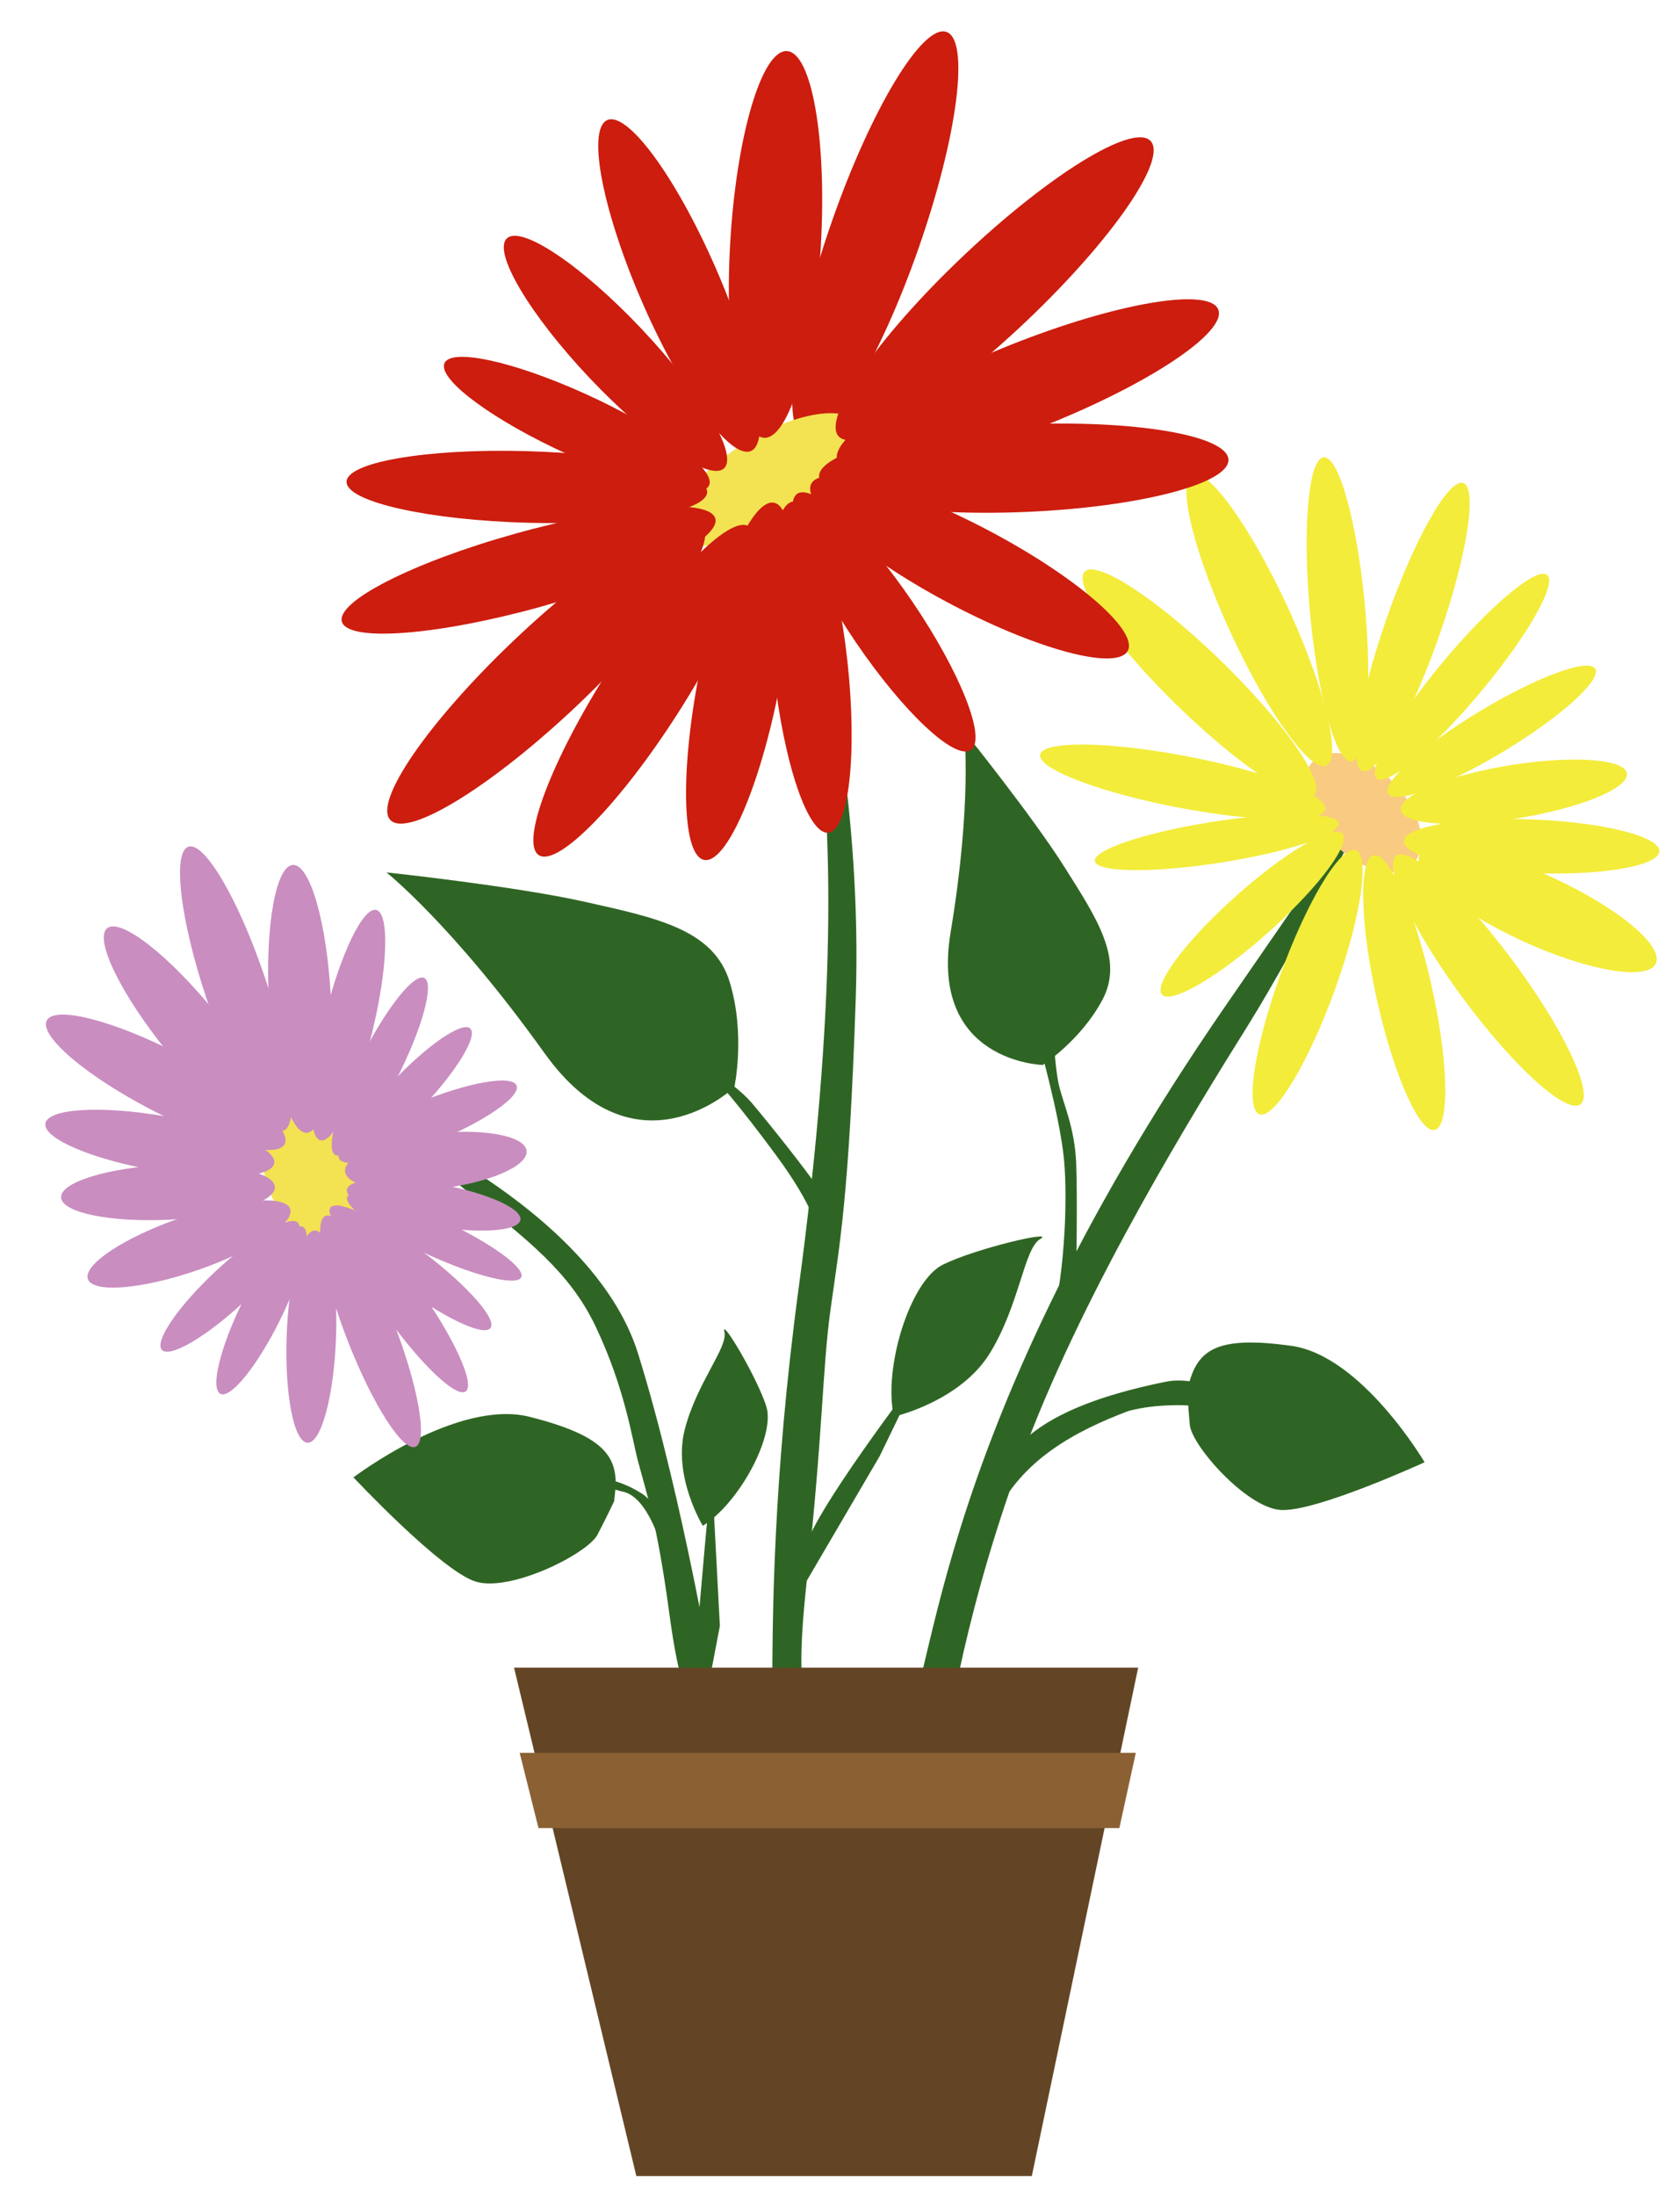 <svg xmlns="http://www.w3.org/2000/svg" width="310" height="405" viewBox="0 0 82.021 107.156"><g transform="translate(-18.1 -45.964)scale(1.298)"><path d="M47.831 100.185c1.334-.534.586-10.128 12.237-27.002l5.804-8.406s-3.002 6.004-5.003 9.206-5.995 9.655-8.315 15.734c-2.312 6.054-2.989 11.002-2.989 11.002z" style="fill:#2f6524;fill-opacity:1;stroke-width:.265"/><ellipse cx="1.438" cy="92.741" rx="1.604" ry="2.689" style="fill:#f9ca82;fill-opacity:1;stroke-width:.34" transform="rotate(-43.789)"/><ellipse cx="30.885" cy="81.756" rx="1.18" ry="6.025" style="fill:#f3ec3b;fill-opacity:1;stroke-width:.347" transform="matrix(.868 -.497 .422 .906 0 0)"/><ellipse cx="12.7" cy="101.432" rx="1.184" ry="5.813" style="fill:#f3ec3b;fill-opacity:1;stroke-width:.341" transform="matrix(.714 -.7 .6 .8 0 0)"/><ellipse cx="49.401" cy="93.137" rx="1.073" ry="5.284" style="fill:#f3ec3b;fill-opacity:1;stroke-width:.31" transform="matrix(.931 -.366 .223 .975 0 0)"/><ellipse cx="84.784" cy="59.482" rx="1.073" ry="5.284" style="fill:#f3ec3b;fill-opacity:1;stroke-width:.31" transform="matrix(.981 .193 -.337 .941 0 0)"/><ellipse cx="93.477" cy="13.457" rx=".922" ry="4.541" style="fill:#f3ec3b;fill-opacity:1;stroke-width:.266" transform="matrix(.76 .65 -.743 .67 0 0)"/><ellipse cx="-2.899" cy="84.689" rx="1.18" ry="6.025" style="fill:#f3ec3b;fill-opacity:1;stroke-width:.347" transform="matrix(.632 -.775 .719 .695 0 0)"/><ellipse cx="-53.132" cy="64.25" rx=".982" ry="5.457" style="fill:#f3ec3b;fill-opacity:1;stroke-width:.301" transform="matrix(.089 -.996 .983 .185 0 0)"/><ellipse cx="-76.166" cy="39.003" rx=".787" ry="4.638" style="fill:#f3ec3b;fill-opacity:1;stroke-width:.248" transform="matrix(-.278 -.961 .988 -.157 0 0)"/><ellipse cx="58.83" cy="70.189" rx="1.047" ry="5.736" style="fill:#f3ec3b;fill-opacity:1;stroke-width:.319" transform="matrix(.98 -.197 .094 .996 0 0)"/><ellipse cx="83.131" cy="42.447" rx="1.047" ry="5.736" style="fill:#f3ec3b;fill-opacity:1;stroke-width:.319" transform="matrix(.974 .227 -.327 .945 0 0)"/><ellipse cx="92.455" cy="12.645" rx=".912" ry="4.99" style="fill:#f3ec3b;fill-opacity:1;stroke-width:.277" transform="matrix(.833 .553 -.639 .769 0 0)"/><ellipse cx="90.089" cy="-30.335" rx=".879" ry="4.55" style="fill:#f3ec3b;fill-opacity:1;stroke-width:.26" transform="matrix(.489 .872 -.857 .516 0 0)"/><ellipse cx="75.964" cy="-70.979" rx="1.019" ry="4.306" style="fill:#f3ec3b;fill-opacity:1;stroke-width:.272" transform="matrix(.01 1 -.988 .152 0 0)"/><ellipse cx="64.692" cy="-85.547" rx="1.024" ry="4.805" style="fill:#f3ec3b;fill-opacity:1;stroke-width:.288" transform="matrix(-.215 .977 -.999 -.047 0 0)"/><ellipse cx="33.07" cy="-96.099" rx="1.322" ry="4.887" style="fill:#f3ec3b;fill-opacity:1;stroke-width:.331" transform="matrix(-.468 .884 -.908 -.42 0 0)"/><path d="M58.69 87.335c.361-1.25 1.168-1.7 3.823-1.332 2.654.368 5.015 4.377 5.015 4.377s-4.138 1.9-5.433 1.792c-1.296-.108-3.327-2.425-3.398-3.195s-.098-1.327-.098-1.327z" style="fill:#2f6524;fill-opacity:1;stroke-width:.346"/><path d="M51.857 90.302c1.097-1.89 4.48-2.65 5.944-2.95 1.41-.29 3.41.911 3.41.911l-.184.305s-2.56-.665-4.634-.116c-1.997.75-4.067 1.855-5.024 3.984z" style="fill:#2f6524;fill-opacity:1;stroke-width:.345"/><path d="M53.405 85.424c.56-1.682.714-4.79.56-6.422-.152-1.63-.968-4.485-.968-4.485l.56-.458s.052 1.376.205 2.09c.153.713.611 1.63.662 3.006s0 4.077 0 4.077v.663z" style="fill:#2f6524;fill-opacity:1;stroke-width:.204"/><path d="M53.167 75.445s-4.281-.102-3.466-4.994c.816-4.893.51-7.543.51-7.543s2.548 3.16 3.771 5.096c1.223 1.937 2.243 3.466 1.427 4.995s-2.242 2.446-2.242 2.446" style="fill:#2f6524;fill-opacity:1;stroke-width:.204"/><path d="M41.566 76.282s-3.696 3.531-7.143-1.284-5.943-6.791-5.943-6.791 4.818.511 7.486 1.11 4.82 1.029 5.424 3.007.176 3.958.176 3.958" style="fill:#2f6524;fill-opacity:1;stroke-width:.243"/><path d="M37.082 91.499c.145-1.364-.463-2.125-3.202-2.824s-6.64 2.274-6.64 2.274 3.282 3.503 4.59 3.915 4.214-1.041 4.59-1.764.625-1.257.625-1.257z" style="fill:#2f6524;fill-opacity:1;stroke-width:.364"/><path d="M40.103 97.757c.102-1.63.612-7.033.612-7.033l.306 5.81-.408 2.14z" style="fill:#2f6524;fill-opacity:1;stroke-width:.204"/></g><path d="M37.704 82.915c0-3.943.03-10.712 1.291-20.089 3.331-24.755-.005-31.813-.992-38.082-.793-5.038 2.185 5.941 2.185 6.467s1.906 8.102 1.59 17.55c-.324 9.663-.793 11.998-1.224 15.09-.416 2.988-.366 6.008-1.161 13.238s.426 5.786.426 5.786z" style="fill:#2f6524;fill-opacity:1;stroke-width:.321"/><ellipse cx="44.154" cy="-1.719" rx="2.215" ry="10.481" style="fill:#cc1d0e;fill-opacity:1;stroke-width:.218" transform="matrix(.955 .296 -.33 .944 0 0)"/><ellipse cx="19.904" cy="39.479" rx="5.159" ry="2.117" style="fill:#f3e251;fill-opacity:1;stroke-width:.265" transform="rotate(-31.298)"/><ellipse cx="43.666" cy="-23.917" rx="2.215" ry="10.481" style="fill:#cc1d0e;fill-opacity:1;stroke-width:.218" transform="matrix(.715 .7 -.725 .689 0 0)"/><ellipse cx="42.15" cy="4.784" rx="2.215" ry="10.481" style="fill:#cc1d0e;fill-opacity:1;stroke-width:.218" transform="matrix(.715 .7 -.725 .689 0 0)"/><ellipse cx="38.511" cy="10.524" rx="2.214" ry="9.454" style="fill:#cc1d0e;fill-opacity:1;stroke-width:.207" transform="matrix(.999 .037 -.058 .998 0 0)"/><ellipse cx="44.629" cy="12.082" rx="1.99" ry="9.52" style="fill:#cc1d0e;fill-opacity:1;stroke-width:.196" transform="matrix(.85 .527 -.538 .843 0 0)"/><ellipse cx="41.779" cy="27.344" rx="1.986" ry="8.877" style="fill:#cc1d0e;fill-opacity:1;stroke-width:.19" transform="matrix(.988 .153 -.19 .982 0 0)"/><ellipse cx="36.024" cy="-38.778" rx="2.138" ry="10.002" style="fill:#cc1d0e;fill-opacity:1;stroke-width:.209" transform="matrix(.393 .92 -.929 .37 0 0)"/><ellipse cx="35.872" cy="37.982" rx="1.816" ry="8.124" style="fill:#cc1d0e;fill-opacity:1;stroke-width:.173" transform="matrix(.989 -.145 .108 .994 0 0)"/><ellipse cx="24.972" cy="-48.332" rx="2.138" ry="10.002" style="fill:#cc1d0e;fill-opacity:1;stroke-width:.209" transform="matrix(.068 .998 -.999 .043 0 0)"/><ellipse cx="18.652" cy="49.751" rx="1.699" ry="7.554" style="fill:#cc1d0e;fill-opacity:1;stroke-width:.162" transform="matrix(.815 -.579 .562 .827 0 0)"/><ellipse cx="-2.693" cy="54.504" rx="2.029" ry="8.732" style="fill:#cc1d0e;fill-opacity:1;stroke-width:.19" transform="matrix(.375 -.927 .887 .462 0 0)"/><ellipse cx="33.831" cy="-14.818" rx="1.89" ry="9.457" style="fill:#cc1d0e;fill-opacity:1;stroke-width:.191" transform="matrix(.341 .94 -.963 .269 0 0)"/><ellipse cx="23.144" cy="-24.565" rx="1.751" ry="8.802" style="fill:#cc1d0e;fill-opacity:1;stroke-width:.177" transform="matrix(.05 .999 -1 -.026 0 0)"/><ellipse cx="24.818" cy="27.781" rx="1.983" ry="8.798" style="fill:#cc1d0e;fill-opacity:1;stroke-width:.189" transform="matrix(.886 -.464 .402 .916 0 0)"/><ellipse cx="7.304" cy="-33.125" rx="1.538" ry="7.109" style="fill:#cc1d0e;fill-opacity:1;stroke-width:.149" transform="matrix(-.276 .961 -.911 -.413 0 0)"/><ellipse cx="9.976" cy="33.284" rx="1.745" ry="7.722" style="fill:#cc1d0e;fill-opacity:1;stroke-width:.166" transform="matrix(.72 -.694 .687 .726 0 0)"/><path d="M39.989 63.378c-.423-1.49 1.499-2.12-2.097-7.006s-4.443-5.052-4.443-5.052 2.398 1.49 3.244 2.484 2.75 3.396 3.173 4.058c.423.663.687 4.109.687 4.109z" style="fill:#2f6524;fill-opacity:1;stroke-width:.216"/><path d="M39.314 75.65c.066-1.456 5.616-8.693 5.616-8.693l-1.985 4.1-3.697 6.312z" style="fill:#2f6524;fill-opacity:1;stroke-width:.265"/><path d="M43.64 69.123c-.53-2.381.794-6.615 2.381-7.409 1.588-.793 5.556-1.72 4.763-1.256s-.993 3.175-2.448 5.556-4.696 3.109-4.696 3.109" style="fill:#2f6524;fill-opacity:1;stroke-width:.265"/><path d="M34.311 74.448c1.761-1.084 3.556-4.389 3.102-5.823s-2.234-4.397-2.047-3.64c.187.756-1.346 2.478-1.936 4.77s.881 4.693.881 4.693" style="fill:#2f6524;fill-opacity:1;stroke-width:.224"/><path d="M17.867 54.302s11.038 4.537 13.283 11.74 3.836 16.932 3.836 16.932.28.842-.281.935-.987-.68-1.086-1.243c-.1-.562-.397.1-.96-4.068s-1.061-5.627-1.504-7.276c-.298-1.108-.638-3.583-2.084-6.614-1.264-2.65-3.31-4.194-6.07-6.427-2.291-1.856-5.134-3.979-5.134-3.979" style="fill:#2f6524;fill-opacity:1;stroke-width:.265"/><ellipse cx="-7.312" cy="58.931" rx="2.051" ry="3.506" style="fill:#f3e251;fill-opacity:1;stroke-width:.287" transform="rotate(-21.801)"/><ellipse cx="-4.424" cy="49.367" rx="1.515" ry="7.305" style="fill:#c98dc0;fill-opacity:1;stroke-width:.234" transform="matrix(.945 -.326 .318 .948 0 0)"/><ellipse cx="-6.814" cy="66.788" rx="1.207" ry="6.049" style="fill:#c98dc0;fill-opacity:1;stroke-width:.19" transform="matrix(.913 -.408 .364 .931 0 0)"/><ellipse cx="12.116" cy="49.397" rx="1.514" ry="6.545" style="fill:#c98dc0;fill-opacity:1;stroke-width:.222" transform="rotate(-2.801)skewX(.143)"/><ellipse cx="28.483" cy="42.832" rx="1.215" ry="5.785" style="fill:#c98dc0;fill-opacity:1;stroke-width:.187" transform="matrix(.955 .296 -.238 .971 0 0)"/><ellipse cx="40.156" cy="35.021" rx="1.006" ry="4.834" style="fill:#c98dc0;fill-opacity:1;stroke-width:.155" transform="matrix(.856 .518 -.452 .892 0 0)"/><ellipse cx="54.396" cy="7.004" rx="1.011" ry="4.435" style="fill:#c98dc0;fill-opacity:1;stroke-width:.149" transform="matrix(.456 .89 -.701 .713 0 0)"/><ellipse cx="62.07" cy="-20.076" rx="1.101" ry="4.67" style="fill:#c98dc0;fill-opacity:1;stroke-width:.16" transform="matrix(.035 .999 -.932 .362 0 0)"/><ellipse cx="-21.203" cy="60.15" rx="1.052" ry="5.367" style="fill:#c98dc0;fill-opacity:1;stroke-width:.167" transform="matrix(.725 -.689 .582 .813 0 0)"/><ellipse cx="-40.428" cy="39.411" rx="1.05" ry="4.877" style="fill:#c98dc0;fill-opacity:1;stroke-width:.159" transform="matrix(.292 -.956 .808 .589 0 0)"/><ellipse cx="-46.742" cy="37.067" rx=".919" ry="4.676" style="fill:#c98dc0;fill-opacity:1;stroke-width:.146" transform="matrix(.268 -.963 .91 .414 0 0)"/><ellipse cx="-55.521" cy="20.271" rx="1.056" ry="4.295" style="fill:#c98dc0;fill-opacity:1;stroke-width:.15" transform="matrix(-.021 -1 .987 .161 0 0)"/><ellipse cx="60.493" cy="-32.6" rx="1.407" ry="4.443" style="fill:#c98dc0;fill-opacity:1;stroke-width:.176" transform="matrix(-.185 .983 -.996 .086 0 0)"/><ellipse cx="-24.454" cy="45.087" rx="1.514" ry="6.545" style="fill:#c98dc0;fill-opacity:1;stroke-width:.222" transform="rotate(-38.883)skewX(.143)"/><ellipse cx="-43.13" cy="31.638" rx="1.514" ry="6.545" style="fill:#c98dc0;fill-opacity:1;stroke-width:.222" transform="rotate(-62.399)skewX(.143)"/><ellipse cx="-53.638" cy="16.962" rx="1.341" ry="5.672" style="fill:#c98dc0;fill-opacity:1;stroke-width:.194" transform="matrix(.166 -.986 .985 .171 0 0)"/><ellipse cx="-58.504" cy="5.521" rx="1.341" ry="5.226" style="fill:#c98dc0;fill-opacity:1;stroke-width:.186" transform="rotate(-92.633)skewX(.151)"/><ellipse cx="17.364" cy="65.564" rx="1.207" ry="5.184" style="fill:#c98dc0;fill-opacity:1;stroke-width:.176" transform="matrix(1 -.016 -.033 .999 0 0)"/><ellipse cx="39.739" cy="51.599" rx="1.017" ry="4.544" style="fill:#c98dc0;fill-opacity:1;stroke-width:.151" transform="rotate(26.387)skewX(.129)"/><ellipse cx="53.551" cy="34.492" rx="1.017" ry="4.544" style="fill:#c98dc0;fill-opacity:1;stroke-width:.151" transform="rotate(47.111)skewX(.129)"/><ellipse cx="-60.379" cy="-10.98" rx="1.341" ry="5.226" style="fill:#c98dc0;fill-opacity:1;stroke-width:.186" transform="rotate(-108.948)skewX(.151)"/><path d="M32.825 77.54s-.033-3.737-1.488-4.663-2.712-.794-2.712-.794.86.49 1.815.71c1.665.386 2.385 4.747 2.385 4.747" style="fill:#2f6524;fill-opacity:1;stroke-width:.265"/><path d="M25.097 81.374h30.47l-5.192 24.805H31.067Z" style="fill:#634525;fill-opacity:1;stroke-width:.129"/><path d="M25.372 85.53h30.08l-.803 3.67H26.29Z" style="fill:#8b6134;fill-opacity:1;stroke-width:.129"/></svg>
